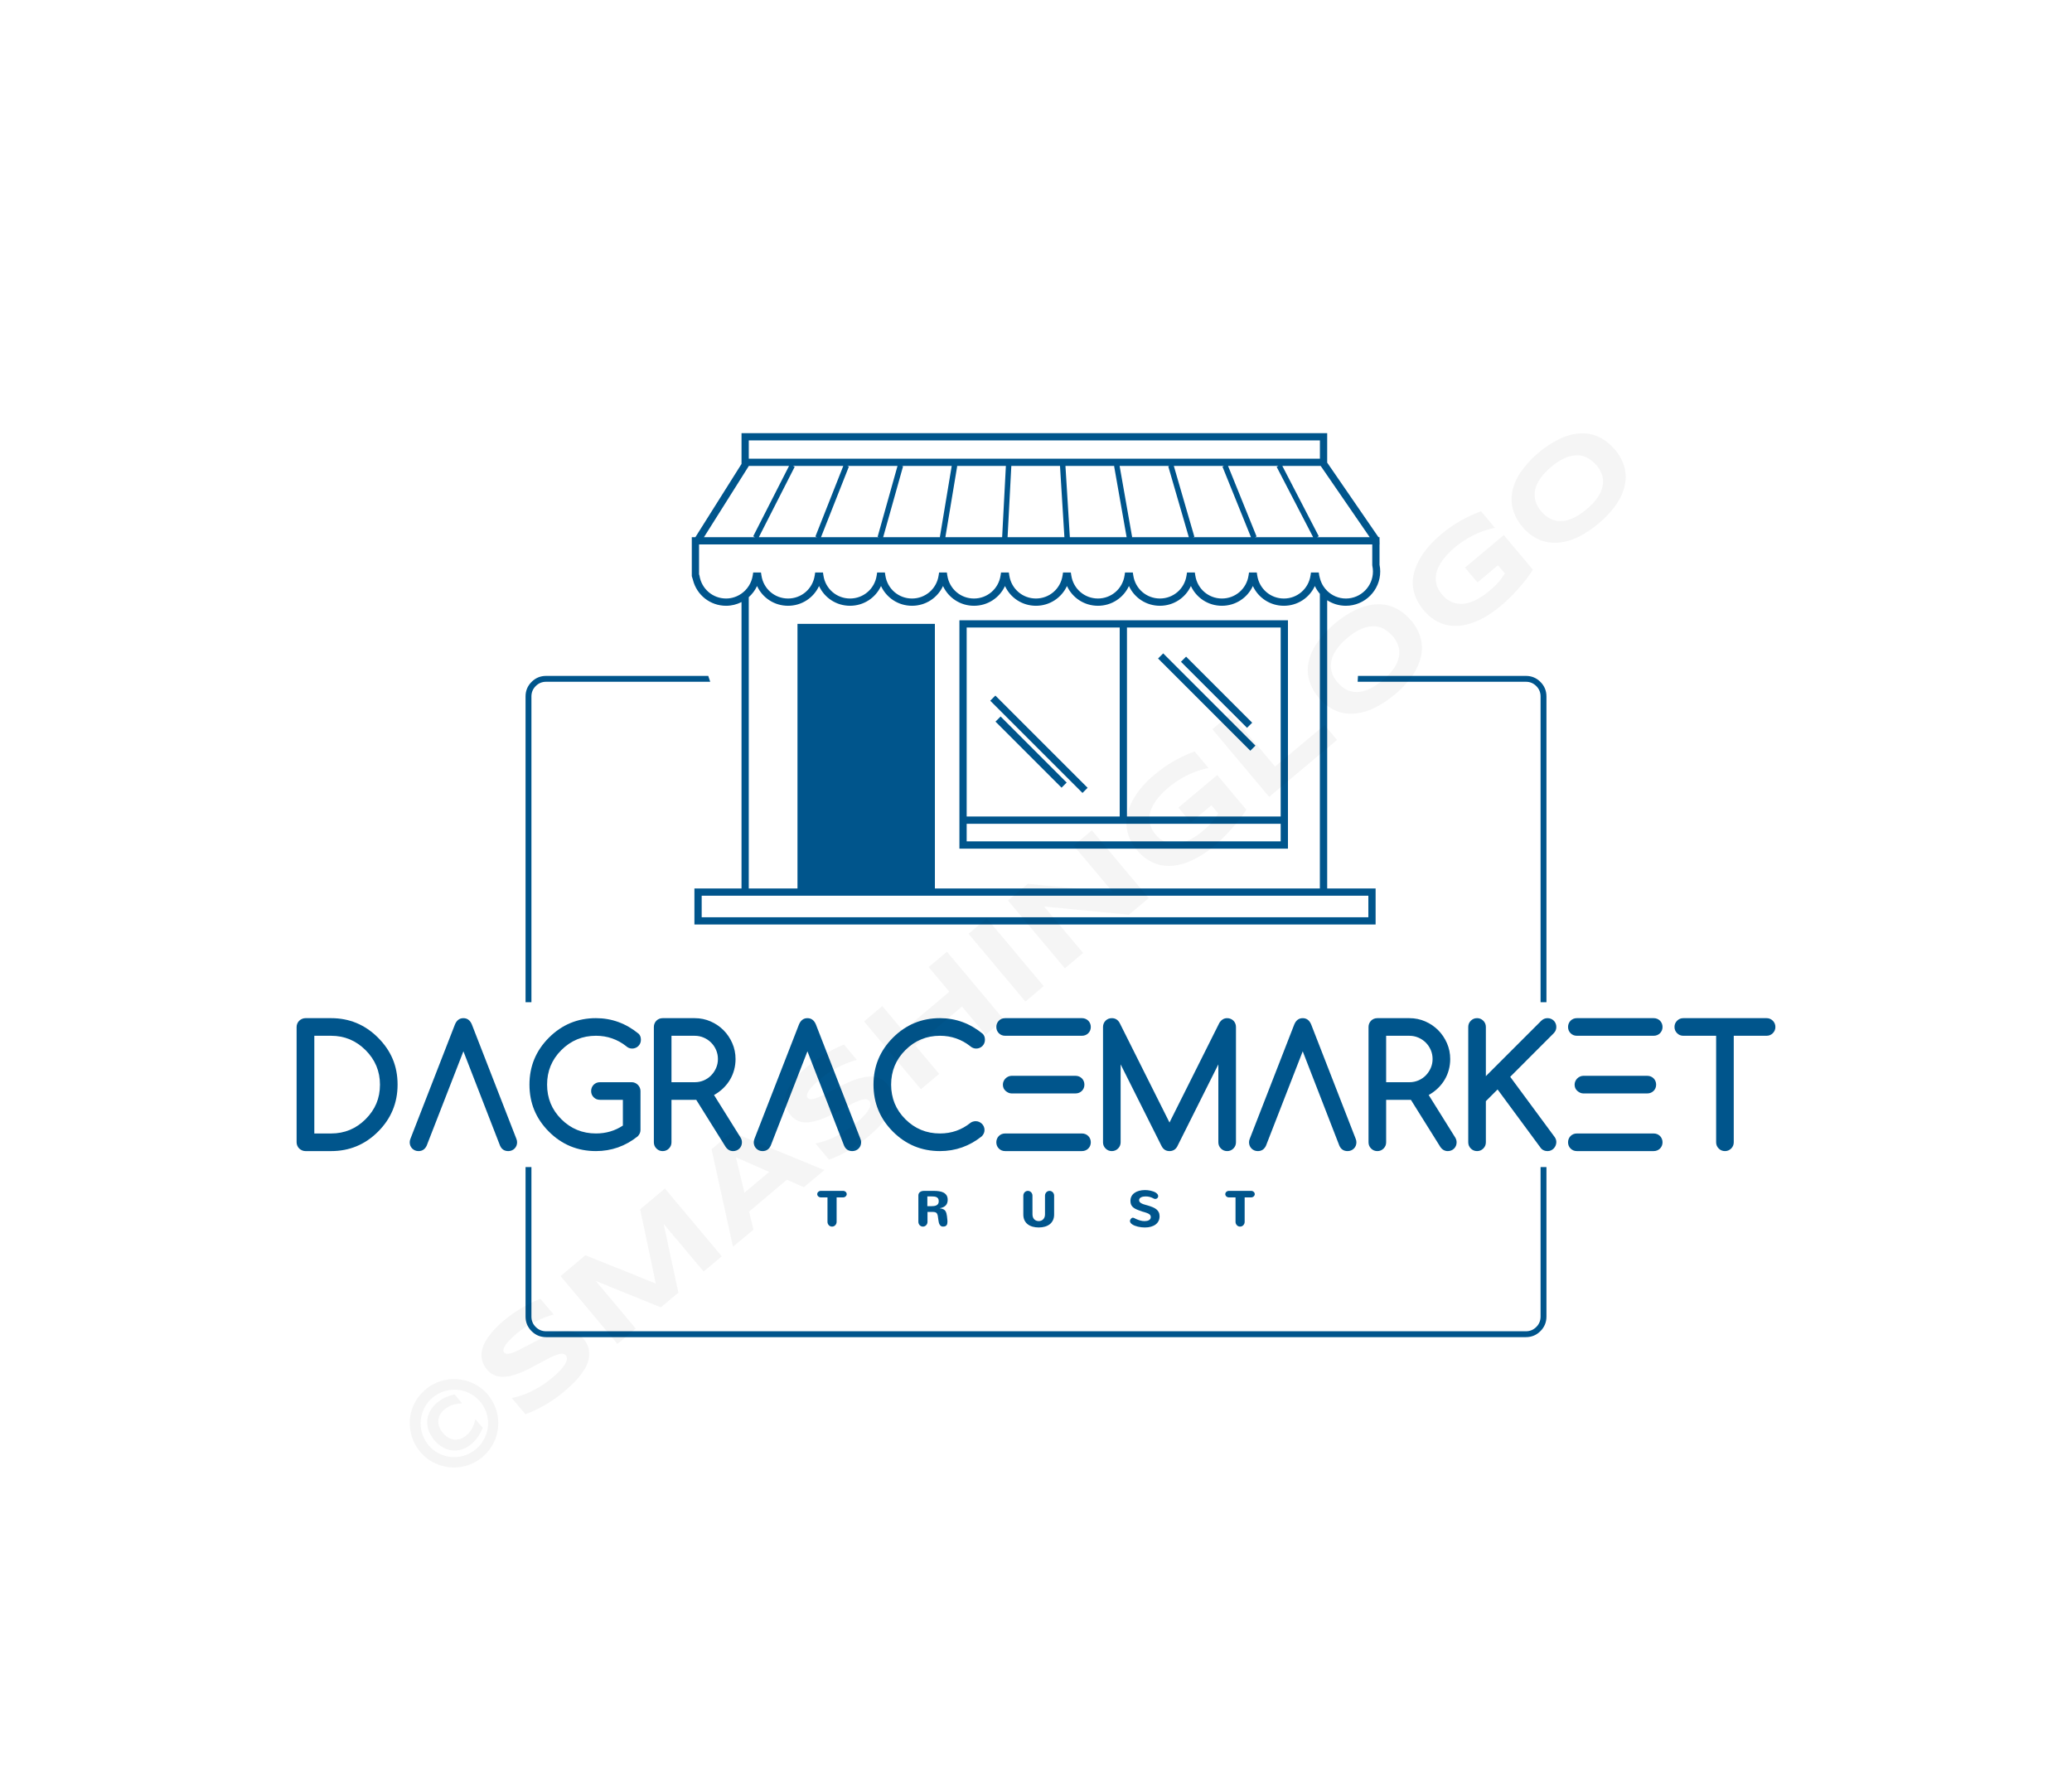 <svg xmlns:mydata="http://www.w3.org/2000/svg" mydata:contrastcolor="ffffff" mydata:template="SingleColorHex1" mydata:presentation="2.5" mydata:layouttype="undefined" mydata:specialfontid="undefined" mydata:id1="008" mydata:id2="027" mydata:companyname="Dagracemarket" mydata:companytagline="trust" version="1.1" xmlns="http://www.w3.org/2000/svg" xmlns:xlink="http://www.w3.org/1999/xlink" viewBox="0 0 550 470"><g fill="#00558c" fill-rule="none" stroke="none" stroke-width="1" stroke-linecap="butt" stroke-linejoin="miter" stroke-miterlimit="10" stroke-dasharray="" stroke-dashoffset="0" font-family="none" font-weight="none" font-size="none" text-anchor="none" style="mix-blend-mode: normal"><g data-paper-data="{&quot;isGlobalGroup&quot;:true,&quot;bounds&quot;:{&quot;x&quot;:78.73502219088863,&quot;y&quot;:115,&quot;width&quot;:392.5299556182228,&quot;height&quot;:240}}"><g data-paper-data="{&quot;isSecondaryText&quot;:true}" fill-rule="nonzero"><path d="M217.863,317.896c-0.126,0 -0.246,-0.023 -0.359,-0.069c-0.113,-0.046 -0.212,-0.108 -0.297,-0.186c-0.085,-0.078 -0.152,-0.17 -0.202,-0.274c-0.05,-0.104 -0.075,-0.215 -0.075,-0.333c0,-0.118 0.025,-0.23 0.075,-0.336c0.05,-0.107 0.118,-0.199 0.202,-0.278c0.085,-0.078 0.184,-0.14 0.297,-0.186c0.113,-0.046 0.233,-0.069 0.359,-0.069h5.961c0.126,0 0.246,0.023 0.359,0.069c0.113,0.046 0.212,0.108 0.297,0.186c0.085,0.078 0.152,0.171 0.202,0.278c0.05,0.107 0.075,0.219 0.075,0.336c0,0.118 -0.025,0.229 -0.075,0.333c-0.05,0.104 -0.118,0.196 -0.202,0.274c-0.085,0.078 -0.184,0.14 -0.297,0.186c-0.113,0.046 -0.233,0.069 -0.359,0.069h-1.75v6.484c0,0.178 -0.032,0.345 -0.095,0.499c-0.063,0.155 -0.15,0.289 -0.261,0.405c-0.111,0.115 -0.239,0.206 -0.385,0.271c-0.146,0.065 -0.304,0.098 -0.473,0.098c-0.17,0 -0.328,-0.033 -0.473,-0.098c-0.146,-0.065 -0.273,-0.156 -0.382,-0.271c-0.109,-0.115 -0.195,-0.25 -0.258,-0.405c-0.063,-0.155 -0.095,-0.321 -0.095,-0.499v-6.484z" data-paper-data="{&quot;glyphName&quot;:&quot;T&quot;,&quot;glyphIndex&quot;:0,&quot;firstGlyphOfWord&quot;:true,&quot;word&quot;:1}"></path><path d="M246.199,324.38c0,0.178 -0.032,0.345 -0.095,0.499c-0.063,0.155 -0.15,0.289 -0.261,0.405c-0.111,0.115 -0.239,0.206 -0.385,0.271c-0.146,0.065 -0.304,0.098 -0.473,0.098c-0.17,0 -0.328,-0.033 -0.473,-0.098c-0.146,-0.065 -0.273,-0.156 -0.382,-0.271c-0.109,-0.115 -0.195,-0.25 -0.258,-0.405c-0.063,-0.155 -0.095,-0.321 -0.095,-0.499v-7.012c0,-0.2 0.04,-0.375 0.121,-0.526c0.081,-0.15 0.188,-0.275 0.323,-0.375c0.135,-0.1 0.293,-0.175 0.473,-0.225c0.181,-0.05 0.371,-0.075 0.571,-0.075h2.618c0.483,0 0.947,0.032 1.391,0.095c0.444,0.063 0.835,0.182 1.172,0.356c0.337,0.174 0.607,0.416 0.81,0.725c0.202,0.309 0.304,0.712 0.304,1.208c0,0.27 -0.037,0.526 -0.111,0.767c-0.074,0.242 -0.194,0.459 -0.359,0.653c-0.165,0.194 -0.382,0.359 -0.65,0.496c-0.268,0.137 -0.595,0.238 -0.983,0.304v0.026c0.279,0.035 0.517,0.086 0.715,0.153c0.198,0.067 0.367,0.157 0.506,0.268c0.139,0.111 0.252,0.245 0.34,0.402c0.087,0.157 0.159,0.342 0.215,0.555c0.057,0.213 0.102,0.456 0.137,0.728c0.035,0.272 0.067,0.58 0.098,0.924c0.009,0.096 0.015,0.188 0.02,0.278c0.004,0.089 0.007,0.177 0.007,0.264c0,0.187 -0.017,0.359 -0.052,0.516c-0.035,0.157 -0.096,0.292 -0.183,0.405c-0.087,0.113 -0.207,0.201 -0.359,0.264c-0.152,0.063 -0.348,0.095 -0.588,0.095c-0.218,0 -0.399,-0.05 -0.545,-0.15c-0.146,-0.1 -0.267,-0.237 -0.362,-0.411c-0.096,-0.174 -0.169,-0.375 -0.219,-0.604c-0.05,-0.229 -0.09,-0.473 -0.121,-0.735c-0.044,-0.379 -0.088,-0.695 -0.134,-0.95c-0.046,-0.255 -0.119,-0.46 -0.219,-0.617c-0.1,-0.157 -0.243,-0.268 -0.428,-0.333c-0.185,-0.065 -0.439,-0.098 -0.761,-0.098h-1.325zM247.205,320.234c0.235,0 0.47,-0.014 0.705,-0.042c0.235,-0.028 0.447,-0.087 0.637,-0.176c0.189,-0.089 0.343,-0.22 0.46,-0.392c0.118,-0.172 0.176,-0.402 0.176,-0.689c0,-0.331 -0.057,-0.579 -0.17,-0.744c-0.113,-0.165 -0.263,-0.289 -0.451,-0.372c-0.187,-0.083 -0.404,-0.134 -0.65,-0.153c-0.246,-0.02 -0.502,-0.029 -0.767,-0.029h-0.986v2.599z" data-paper-data="{&quot;glyphName&quot;:&quot;R&quot;,&quot;glyphIndex&quot;:1,&quot;word&quot;:1}"></path><path d="M277.388,317.439c0,-0.178 0.032,-0.345 0.095,-0.499c0.063,-0.155 0.149,-0.289 0.258,-0.405c0.109,-0.115 0.236,-0.206 0.382,-0.271c0.146,-0.065 0.304,-0.098 0.473,-0.098c0.17,0 0.328,0.033 0.473,0.098c0.146,0.065 0.274,0.156 0.385,0.271c0.111,0.115 0.198,0.25 0.261,0.405c0.063,0.155 0.095,0.321 0.095,0.499v5.001c0,0.575 -0.101,1.076 -0.304,1.505c-0.202,0.429 -0.485,0.787 -0.849,1.074c-0.363,0.287 -0.795,0.503 -1.296,0.646c-0.501,0.144 -1.049,0.215 -1.645,0.215c-0.588,0 -1.131,-0.071 -1.629,-0.212c-0.498,-0.141 -0.929,-0.354 -1.293,-0.637c-0.363,-0.283 -0.647,-0.64 -0.852,-1.071c-0.205,-0.431 -0.307,-0.938 -0.307,-1.521v-5.001c0,-0.178 0.032,-0.345 0.095,-0.499c0.063,-0.155 0.149,-0.289 0.258,-0.405c0.109,-0.115 0.236,-0.206 0.382,-0.271c0.146,-0.065 0.304,-0.098 0.473,-0.098c0.17,0 0.328,0.033 0.473,0.098c0.146,0.065 0.274,0.156 0.385,0.271c0.111,0.115 0.198,0.25 0.261,0.405c0.063,0.155 0.095,0.321 0.095,0.499l0.007,4.962c0,0.313 0.048,0.583 0.144,0.81c0.096,0.226 0.221,0.411 0.375,0.555c0.155,0.144 0.331,0.25 0.529,0.32c0.198,0.07 0.399,0.104 0.604,0.104c0.209,0 0.412,-0.035 0.61,-0.104c0.198,-0.07 0.375,-0.176 0.532,-0.32c0.157,-0.144 0.284,-0.329 0.382,-0.555c0.098,-0.226 0.147,-0.496 0.147,-0.81z" data-paper-data="{&quot;glyphName&quot;:&quot;U&quot;,&quot;glyphIndex&quot;:2,&quot;word&quot;:1}"></path><path d="M302.371,318.647c0,0.209 0.07,0.385 0.209,0.529c0.139,0.144 0.321,0.268 0.545,0.372c0.224,0.104 0.478,0.196 0.761,0.274c0.283,0.078 0.568,0.159 0.855,0.242c0.461,0.139 0.88,0.287 1.257,0.444c0.377,0.157 0.699,0.344 0.966,0.562c0.268,0.218 0.474,0.476 0.62,0.774c0.146,0.298 0.219,0.656 0.219,1.074c0,0.457 -0.09,0.868 -0.271,1.234c-0.181,0.366 -0.441,0.677 -0.78,0.934c-0.34,0.257 -0.75,0.454 -1.231,0.591c-0.481,0.137 -1.022,0.206 -1.623,0.206c-0.309,0 -0.62,-0.018 -0.934,-0.056c-0.313,-0.037 -0.616,-0.09 -0.908,-0.16c-0.292,-0.07 -0.566,-0.155 -0.823,-0.255c-0.257,-0.1 -0.481,-0.213 -0.673,-0.34c-0.192,-0.126 -0.342,-0.264 -0.451,-0.415c-0.109,-0.15 -0.163,-0.31 -0.163,-0.48c0,-0.109 0.023,-0.215 0.069,-0.32c0.046,-0.104 0.104,-0.199 0.176,-0.284c0.072,-0.085 0.152,-0.153 0.242,-0.206c0.089,-0.052 0.177,-0.078 0.264,-0.078c0.078,0 0.155,0.013 0.229,0.039c0.074,0.026 0.149,0.058 0.225,0.095c0.076,0.037 0.155,0.077 0.235,0.121c0.081,0.044 0.167,0.083 0.258,0.118c0.3,0.135 0.638,0.257 1.012,0.366c0.374,0.109 0.766,0.163 1.175,0.163c0.222,0 0.432,-0.021 0.63,-0.062c0.198,-0.041 0.372,-0.104 0.522,-0.189c0.15,-0.085 0.269,-0.195 0.356,-0.33c0.087,-0.135 0.131,-0.298 0.131,-0.49c0,-0.144 -0.026,-0.272 -0.078,-0.385c-0.052,-0.113 -0.124,-0.212 -0.215,-0.297c-0.091,-0.085 -0.198,-0.159 -0.32,-0.222c-0.122,-0.063 -0.25,-0.119 -0.385,-0.167l-0.294,-0.104c-0.057,-0.017 -0.111,-0.036 -0.163,-0.056c-0.052,-0.02 -0.109,-0.038 -0.17,-0.056l-0.34,-0.098c-0.074,-0.017 -0.137,-0.034 -0.189,-0.049c-0.052,-0.015 -0.099,-0.03 -0.14,-0.046c-0.041,-0.015 -0.082,-0.03 -0.121,-0.046c-0.039,-0.015 -0.085,-0.032 -0.137,-0.049l-0.614,-0.215c-0.396,-0.144 -0.736,-0.294 -1.019,-0.451c-0.283,-0.157 -0.514,-0.333 -0.692,-0.529c-0.178,-0.196 -0.31,-0.419 -0.395,-0.669c-0.085,-0.25 -0.127,-0.541 -0.127,-0.872c0,-0.435 0.09,-0.829 0.271,-1.182c0.181,-0.353 0.44,-0.653 0.777,-0.901c0.337,-0.248 0.747,-0.44 1.228,-0.575c0.481,-0.135 1.022,-0.202 1.623,-0.202c0.218,0 0.455,0.014 0.712,0.042c0.257,0.028 0.514,0.071 0.77,0.127c0.257,0.057 0.504,0.13 0.741,0.219c0.237,0.089 0.447,0.194 0.63,0.313c0.183,0.12 0.33,0.256 0.441,0.408c0.111,0.152 0.167,0.322 0.167,0.509c0,0.109 -0.021,0.209 -0.062,0.3c-0.041,0.091 -0.097,0.17 -0.167,0.235c-0.07,0.065 -0.151,0.116 -0.245,0.153c-0.094,0.037 -0.19,0.056 -0.291,0.056c-0.131,0 -0.25,-0.028 -0.359,-0.085c-0.205,-0.104 -0.395,-0.194 -0.571,-0.268c-0.176,-0.074 -0.351,-0.135 -0.526,-0.183c-0.174,-0.048 -0.354,-0.083 -0.539,-0.104c-0.185,-0.022 -0.388,-0.033 -0.61,-0.033c-0.209,0 -0.415,0.018 -0.617,0.056c-0.202,0.037 -0.383,0.096 -0.542,0.176c-0.159,0.081 -0.287,0.184 -0.385,0.31c-0.098,0.126 -0.147,0.281 -0.147,0.464z" data-paper-data="{&quot;glyphName&quot;:&quot;S&quot;,&quot;glyphIndex&quot;:3,&quot;word&quot;:1}"></path><path d="M326.176,317.896c-0.126,0 -0.246,-0.023 -0.359,-0.069c-0.113,-0.046 -0.212,-0.108 -0.297,-0.186c-0.085,-0.078 -0.152,-0.17 -0.202,-0.274c-0.05,-0.104 -0.075,-0.215 -0.075,-0.333c0,-0.118 0.025,-0.23 0.075,-0.336c0.05,-0.107 0.118,-0.199 0.202,-0.278c0.085,-0.078 0.184,-0.14 0.297,-0.186c0.113,-0.046 0.233,-0.069 0.359,-0.069h5.961c0.126,0 0.246,0.023 0.359,0.069c0.113,0.046 0.212,0.108 0.297,0.186c0.085,0.078 0.152,0.171 0.202,0.278c0.05,0.107 0.075,0.219 0.075,0.336c0,0.118 -0.025,0.229 -0.075,0.333c-0.05,0.104 -0.118,0.196 -0.202,0.274c-0.085,0.078 -0.184,0.14 -0.297,0.186c-0.113,0.046 -0.233,0.069 -0.359,0.069h-1.75v6.484c0,0.178 -0.032,0.345 -0.095,0.499c-0.063,0.155 -0.15,0.289 -0.261,0.405c-0.111,0.115 -0.239,0.206 -0.385,0.271c-0.146,0.065 -0.304,0.098 -0.473,0.098c-0.17,0 -0.328,-0.033 -0.473,-0.098c-0.146,-0.065 -0.273,-0.156 -0.382,-0.271c-0.109,-0.115 -0.195,-0.25 -0.258,-0.405c-0.063,-0.155 -0.095,-0.321 -0.095,-0.499v-6.484z" data-paper-data="{&quot;glyphName&quot;:&quot;T&quot;,&quot;glyphIndex&quot;:4,&quot;lastGlyphOfWord&quot;:true,&quot;word&quot;:1}"></path></g><g data-paper-data="{&quot;isPrimaryText&quot;:true}" fill-rule="nonzero"><path d="M87.889,300.929c3.573,0 6.625,-1.265 9.154,-3.794c1.279,-1.279 2.235,-2.673 2.868,-4.18c0.632,-1.507 0.949,-3.173 0.949,-4.996c0,-3.559 -1.272,-6.61 -3.816,-9.154c-2.544,-2.544 -5.595,-3.816 -9.154,-3.816h-4.456v25.941zM87.889,270.312c4.853,0 9.007,1.728 12.463,5.184c1.735,1.735 3.033,3.629 3.893,5.68c0.86,2.051 1.29,4.312 1.29,6.783c0,4.868 -1.728,9.029 -5.184,12.485c-3.441,3.441 -7.595,5.162 -12.463,5.162h-6.794c-0.324,0 -0.629,-0.062 -0.915,-0.188c-0.287,-0.125 -0.537,-0.29 -0.75,-0.496c-0.213,-0.206 -0.382,-0.452 -0.507,-0.739c-0.125,-0.287 -0.188,-0.592 -0.188,-0.915v-30.617c0,-0.324 0.062,-0.629 0.188,-0.915c0.125,-0.287 0.294,-0.533 0.507,-0.739c0.213,-0.206 0.463,-0.371 0.75,-0.496c0.287,-0.125 0.592,-0.188 0.915,-0.188z" data-paper-data="{&quot;glyphName&quot;:&quot;D&quot;,&quot;glyphIndex&quot;:0,&quot;firstGlyphOfWord&quot;:true,&quot;word&quot;:1}"></path><path d="M113.256,304.172c-0.456,0.956 -1.176,1.434 -2.162,1.434c-0.338,0 -0.647,-0.059 -0.926,-0.176c-0.279,-0.118 -0.526,-0.283 -0.739,-0.496c-0.213,-0.213 -0.379,-0.46 -0.496,-0.739c-0.118,-0.279 -0.176,-0.588 -0.176,-0.926c0,-0.309 0.066,-0.625 0.199,-0.949l11.823,-30.374c0.471,-1.088 1.213,-1.632 2.228,-1.632c1.015,0 1.757,0.544 2.228,1.632l11.823,30.374c0.132,0.309 0.199,0.625 0.199,0.949c0,0.338 -0.059,0.647 -0.176,0.926c-0.118,0.279 -0.283,0.526 -0.496,0.739c-0.213,0.213 -0.463,0.379 -0.75,0.496c-0.287,0.118 -0.592,0.176 -0.915,0.176c-1.029,0 -1.757,-0.478 -2.184,-1.434l-9.728,-25.058z" data-paper-data="{&quot;glyphName&quot;:&quot;Λ&quot;,&quot;glyphIndex&quot;:1,&quot;word&quot;:1}"></path><path d="M170.013,300.003c0,0.618 -0.243,1.176 -0.728,1.676c-3.279,2.618 -6.978,3.926 -11.095,3.926c-4.882,0 -9.044,-1.721 -12.485,-5.162c-3.441,-3.441 -5.162,-7.603 -5.162,-12.485c0,-4.868 1.721,-9.022 5.162,-12.463c3.456,-3.456 7.618,-5.184 12.485,-5.184c4.176,0 7.948,1.375 11.316,4.125c0.412,0.382 0.618,0.919 0.618,1.61c0,0.338 -0.059,0.647 -0.176,0.926c-0.118,0.279 -0.283,0.526 -0.496,0.739c-0.213,0.213 -0.463,0.379 -0.75,0.496c-0.287,0.118 -0.592,0.176 -0.915,0.176c-0.603,0 -1.14,-0.221 -1.61,-0.662c-1.118,-0.882 -2.349,-1.559 -3.695,-2.029c-1.346,-0.471 -2.776,-0.706 -4.29,-0.706c-3.588,0 -6.654,1.272 -9.198,3.816c-2.515,2.515 -3.772,5.566 -3.772,9.154c0,3.603 1.257,6.662 3.772,9.176c2.529,2.529 5.595,3.794 9.198,3.794c2.662,0 5.044,-0.699 7.147,-2.096v-6.838h-6.088c-0.662,0 -1.217,-0.224 -1.665,-0.673c-0.449,-0.449 -0.673,-1.004 -0.673,-1.665c0,-0.324 0.059,-0.629 0.176,-0.915c0.118,-0.287 0.283,-0.537 0.496,-0.75c0.213,-0.213 0.46,-0.379 0.739,-0.496c0.279,-0.118 0.588,-0.176 0.926,-0.176h8.448c0.309,0 0.603,0.062 0.882,0.188c0.279,0.125 0.526,0.294 0.739,0.507c0.213,0.213 0.382,0.463 0.507,0.75c0.125,0.287 0.188,0.585 0.188,0.893z" data-paper-data="{&quot;glyphName&quot;:&quot;G&quot;,&quot;glyphIndex&quot;:2,&quot;word&quot;:1}"></path><path d="M178.241,274.989v12.331h6.176c0.853,0 1.654,-0.162 2.404,-0.485c0.75,-0.324 1.401,-0.768 1.952,-1.335c0.551,-0.566 0.989,-1.221 1.312,-1.963c0.324,-0.743 0.485,-1.533 0.485,-2.371c0,-0.853 -0.162,-1.654 -0.485,-2.404c-0.324,-0.75 -0.765,-1.404 -1.324,-1.963c-0.559,-0.559 -1.213,-1 -1.963,-1.324c-0.75,-0.324 -1.544,-0.485 -2.382,-0.485zM173.564,303.268v-30.617c0,-0.324 0.059,-0.629 0.176,-0.915c0.118,-0.287 0.283,-0.537 0.496,-0.75c0.213,-0.213 0.46,-0.379 0.739,-0.496c0.279,-0.118 0.588,-0.176 0.926,-0.176h8.515c1.485,0 2.886,0.287 4.202,0.86c1.316,0.574 2.463,1.353 3.441,2.338c0.978,0.985 1.754,2.136 2.327,3.452c0.574,1.316 0.86,2.717 0.86,4.202c0,0.971 -0.121,1.915 -0.364,2.835c-0.243,0.919 -0.603,1.787 -1.081,2.603c-0.478,0.816 -1.074,1.573 -1.787,2.272c-0.713,0.699 -1.54,1.312 -2.482,1.842l7.037,11.272c0.25,0.412 0.375,0.838 0.375,1.279c0,0.338 -0.059,0.647 -0.176,0.926c-0.118,0.279 -0.283,0.526 -0.496,0.739c-0.213,0.213 -0.463,0.379 -0.75,0.496c-0.287,0.118 -0.592,0.176 -0.915,0.176c-0.824,0 -1.493,-0.382 -2.007,-1.147l-7.787,-12.463h-6.573v11.272c0,0.647 -0.228,1.199 -0.684,1.654c-0.456,0.456 -1.007,0.684 -1.654,0.684c-0.647,0 -1.199,-0.228 -1.654,-0.684c-0.456,-0.456 -0.684,-1.007 -0.684,-1.654z" data-paper-data="{&quot;glyphName&quot;:&quot;R&quot;,&quot;glyphIndex&quot;:3,&quot;word&quot;:1}"></path><path d="M204.578,304.172c-0.456,0.956 -1.176,1.434 -2.162,1.434c-0.338,0 -0.647,-0.059 -0.926,-0.176c-0.279,-0.118 -0.526,-0.283 -0.739,-0.496c-0.213,-0.213 -0.379,-0.46 -0.496,-0.739c-0.118,-0.279 -0.176,-0.588 -0.176,-0.926c0,-0.309 0.066,-0.625 0.199,-0.949l11.823,-30.374c0.471,-1.088 1.213,-1.632 2.228,-1.632c1.015,0 1.757,0.544 2.228,1.632l11.823,30.374c0.132,0.309 0.199,0.625 0.199,0.949c0,0.338 -0.059,0.647 -0.176,0.926c-0.118,0.279 -0.283,0.526 -0.496,0.739c-0.213,0.213 -0.463,0.379 -0.75,0.496c-0.287,0.118 -0.592,0.176 -0.915,0.176c-1.029,0 -1.757,-0.478 -2.184,-1.434l-9.728,-25.058z" data-paper-data="{&quot;glyphName&quot;:&quot;Λ&quot;,&quot;glyphIndex&quot;:4,&quot;word&quot;:1}"></path><path d="M258.997,297.665c0.324,0 0.625,0.062 0.904,0.188c0.279,0.125 0.526,0.29 0.739,0.496c0.213,0.206 0.382,0.452 0.507,0.739c0.125,0.287 0.188,0.592 0.188,0.915c0,0.618 -0.243,1.176 -0.728,1.676c-3.279,2.618 -6.978,3.926 -11.095,3.926c-4.882,0 -9.044,-1.721 -12.485,-5.162c-3.441,-3.441 -5.162,-7.603 -5.162,-12.485c0,-4.868 1.721,-9.022 5.162,-12.463c3.456,-3.456 7.618,-5.184 12.485,-5.184c4.176,0 7.948,1.375 11.316,4.125c0.412,0.397 0.618,0.934 0.618,1.61c0,0.338 -0.059,0.647 -0.176,0.926c-0.118,0.279 -0.283,0.526 -0.496,0.739c-0.213,0.213 -0.463,0.379 -0.75,0.496c-0.287,0.118 -0.592,0.176 -0.915,0.176c-0.574,0 -1.11,-0.221 -1.61,-0.662c-1.118,-0.882 -2.349,-1.559 -3.695,-2.029c-1.346,-0.471 -2.776,-0.706 -4.29,-0.706c-3.588,0 -6.654,1.272 -9.198,3.816c-2.515,2.515 -3.772,5.566 -3.772,9.154c0,3.603 1.257,6.662 3.772,9.176c2.529,2.529 5.595,3.794 9.198,3.794c3.073,0 5.779,-0.949 8.118,-2.846c0.382,-0.265 0.838,-0.404 1.368,-0.419z" data-paper-data="{&quot;glyphName&quot;:&quot;C&quot;,&quot;glyphIndex&quot;:5,&quot;word&quot;:1}"></path><path d="M287.209,270.312c0.324,0 0.629,0.059 0.915,0.176c0.287,0.118 0.537,0.283 0.75,0.496c0.213,0.213 0.379,0.463 0.496,0.75c0.118,0.287 0.176,0.592 0.176,0.915c0,0.338 -0.059,0.647 -0.176,0.926c-0.118,0.279 -0.283,0.526 -0.496,0.739c-0.213,0.213 -0.463,0.379 -0.75,0.496c-0.287,0.118 -0.592,0.176 -0.915,0.176h-20.404c-0.338,0 -0.647,-0.059 -0.926,-0.176c-0.279,-0.118 -0.526,-0.283 -0.739,-0.496c-0.213,-0.213 -0.379,-0.46 -0.496,-0.739c-0.118,-0.279 -0.176,-0.588 -0.176,-0.926c0,-0.324 0.059,-0.629 0.176,-0.915c0.118,-0.287 0.283,-0.537 0.496,-0.75c0.213,-0.213 0.46,-0.379 0.739,-0.496c0.279,-0.118 0.588,-0.176 0.926,-0.176zM287.209,300.929c0.324,0 0.629,0.059 0.915,0.176c0.287,0.118 0.537,0.283 0.75,0.496c0.213,0.213 0.379,0.463 0.496,0.75c0.118,0.287 0.176,0.592 0.176,0.915c0,0.338 -0.059,0.647 -0.176,0.926c-0.118,0.279 -0.283,0.526 -0.496,0.739c-0.213,0.213 -0.463,0.379 -0.75,0.496c-0.287,0.118 -0.592,0.176 -0.915,0.176h-20.404c-0.338,0 -0.647,-0.059 -0.926,-0.176c-0.279,-0.118 -0.526,-0.283 -0.739,-0.496c-0.213,-0.213 -0.379,-0.46 -0.496,-0.739c-0.118,-0.279 -0.176,-0.588 -0.176,-0.926c0,-0.324 0.059,-0.629 0.176,-0.915c0.118,-0.287 0.283,-0.537 0.496,-0.75c0.213,-0.213 0.46,-0.379 0.739,-0.496c0.279,-0.118 0.588,-0.176 0.926,-0.176zM285.511,285.621c0.324,0 0.629,0.059 0.915,0.176c0.287,0.118 0.537,0.283 0.75,0.496c0.213,0.213 0.379,0.463 0.496,0.75c0.118,0.287 0.176,0.592 0.176,0.915c0,0.338 -0.059,0.647 -0.176,0.926c-0.118,0.279 -0.283,0.526 -0.496,0.739c-0.213,0.213 -0.463,0.379 -0.75,0.496c-0.287,0.118 -0.592,0.176 -0.915,0.176h-17.029c-0.544,-0.015 -1.066,-0.243 -1.566,-0.684c-0.471,-0.426 -0.706,-0.978 -0.706,-1.654c0,-0.294 0.059,-0.581 0.176,-0.86c0.118,-0.279 0.279,-0.526 0.485,-0.739c0.206,-0.213 0.445,-0.386 0.717,-0.518c0.272,-0.132 0.57,-0.206 0.893,-0.221z" data-paper-data="{&quot;glyphName&quot;:&quot;Ξ&quot;,&quot;glyphIndex&quot;:6,&quot;word&quot;:1}"></path><path d="M292.79,303.268v-30.617c0,-0.324 0.059,-0.629 0.176,-0.915c0.118,-0.287 0.283,-0.537 0.496,-0.75c0.213,-0.213 0.46,-0.379 0.739,-0.496c0.279,-0.118 0.588,-0.176 0.926,-0.176c0.912,0 1.603,0.419 2.073,1.257l13.235,26.448l13.235,-26.448c0.529,-0.838 1.221,-1.257 2.073,-1.257c0.324,0 0.629,0.059 0.915,0.176c0.287,0.118 0.537,0.283 0.75,0.496c0.213,0.213 0.379,0.463 0.496,0.75c0.118,0.287 0.176,0.592 0.176,0.915v30.617c0,0.647 -0.228,1.199 -0.684,1.654c-0.456,0.456 -1.007,0.684 -1.654,0.684c-0.647,0 -1.199,-0.228 -1.654,-0.684c-0.456,-0.456 -0.684,-1.007 -0.684,-1.654v-20.691l-10.941,21.86c-0.456,0.779 -1.132,1.169 -2.029,1.169c-0.971,0 -1.684,-0.471 -2.14,-1.412l-10.831,-21.617v20.691c0,0.647 -0.228,1.199 -0.684,1.654c-0.456,0.456 -1.007,0.684 -1.654,0.684c-0.647,0 -1.199,-0.228 -1.654,-0.684c-0.456,-0.456 -0.684,-1.007 -0.684,-1.654z" data-paper-data="{&quot;glyphName&quot;:&quot;M&quot;,&quot;glyphIndex&quot;:7,&quot;word&quot;:1}"></path><path d="M336.047,304.172c-0.456,0.956 -1.176,1.434 -2.162,1.434c-0.338,0 -0.647,-0.059 -0.926,-0.176c-0.279,-0.118 -0.526,-0.283 -0.739,-0.496c-0.213,-0.213 -0.379,-0.46 -0.496,-0.739c-0.118,-0.279 -0.176,-0.588 -0.176,-0.926c0,-0.309 0.066,-0.625 0.199,-0.949l11.823,-30.374c0.471,-1.088 1.213,-1.632 2.228,-1.632c1.015,0 1.757,0.544 2.228,1.632l11.823,30.374c0.132,0.309 0.199,0.625 0.199,0.949c0,0.338 -0.059,0.647 -0.176,0.926c-0.118,0.279 -0.283,0.526 -0.496,0.739c-0.213,0.213 -0.463,0.379 -0.75,0.496c-0.287,0.118 -0.592,0.176 -0.915,0.176c-1.029,0 -1.757,-0.478 -2.184,-1.434l-9.728,-25.058z" data-paper-data="{&quot;glyphName&quot;:&quot;Λ&quot;,&quot;glyphIndex&quot;:8,&quot;word&quot;:1}"></path><path d="M367.943,274.989v12.331h6.176c0.853,0 1.654,-0.162 2.404,-0.485c0.75,-0.324 1.401,-0.768 1.952,-1.335c0.551,-0.566 0.989,-1.221 1.312,-1.963c0.324,-0.743 0.485,-1.533 0.485,-2.371c0,-0.853 -0.162,-1.654 -0.485,-2.404c-0.324,-0.75 -0.765,-1.404 -1.324,-1.963c-0.559,-0.559 -1.213,-1 -1.963,-1.324c-0.75,-0.324 -1.544,-0.485 -2.382,-0.485zM363.267,303.268v-30.617c0,-0.324 0.059,-0.629 0.176,-0.915c0.118,-0.287 0.283,-0.537 0.496,-0.75c0.213,-0.213 0.46,-0.379 0.739,-0.496c0.279,-0.118 0.588,-0.176 0.926,-0.176h8.515c1.485,0 2.886,0.287 4.202,0.86c1.316,0.574 2.463,1.353 3.441,2.338c0.978,0.985 1.754,2.136 2.327,3.452c0.574,1.316 0.86,2.717 0.86,4.202c0,0.971 -0.121,1.915 -0.364,2.835c-0.243,0.919 -0.603,1.787 -1.081,2.603c-0.478,0.816 -1.074,1.573 -1.787,2.272c-0.713,0.699 -1.54,1.312 -2.482,1.842l7.037,11.272c0.25,0.412 0.375,0.838 0.375,1.279c0,0.338 -0.059,0.647 -0.176,0.926c-0.118,0.279 -0.283,0.526 -0.496,0.739c-0.213,0.213 -0.463,0.379 -0.75,0.496c-0.287,0.118 -0.592,0.176 -0.915,0.176c-0.824,0 -1.493,-0.382 -2.007,-1.147l-7.787,-12.463h-6.573v11.272c0,0.647 -0.228,1.199 -0.684,1.654c-0.456,0.456 -1.007,0.684 -1.654,0.684c-0.647,0 -1.199,-0.228 -1.654,-0.684c-0.456,-0.456 -0.684,-1.007 -0.684,-1.654z" data-paper-data="{&quot;glyphName&quot;:&quot;R&quot;,&quot;glyphIndex&quot;:9,&quot;word&quot;:1}"></path><path d="M389.737,272.65c0,-0.647 0.228,-1.199 0.684,-1.654c0.456,-0.456 1.007,-0.684 1.654,-0.684c0.647,0 1.199,0.228 1.654,0.684c0.456,0.456 0.684,1.007 0.684,1.654v13.059l14.669,-14.669c0.485,-0.485 1.051,-0.728 1.698,-0.728c0.324,0 0.629,0.059 0.915,0.176c0.287,0.118 0.537,0.283 0.75,0.496c0.213,0.213 0.379,0.463 0.496,0.75c0.118,0.287 0.176,0.592 0.176,0.915c0,0.647 -0.228,1.199 -0.684,1.654l-11.559,11.581l11.801,15.992c0.294,0.412 0.441,0.853 0.441,1.324c0,0.309 -0.059,0.61 -0.176,0.904c-0.118,0.294 -0.279,0.551 -0.485,0.772c-0.206,0.221 -0.449,0.397 -0.728,0.529c-0.279,0.132 -0.581,0.199 -0.904,0.199c-0.868,0 -1.522,-0.331 -1.963,-0.993l-11.338,-15.375l-3.11,3.11v10.919c0,0.647 -0.228,1.199 -0.684,1.654c-0.456,0.456 -1.007,0.684 -1.654,0.684c-0.647,0 -1.199,-0.228 -1.654,-0.684c-0.456,-0.456 -0.684,-1.007 -0.684,-1.654z" data-paper-data="{&quot;glyphName&quot;:&quot;K&quot;,&quot;glyphIndex&quot;:10,&quot;word&quot;:1}"></path><path d="M438.971,270.312c0.324,0 0.629,0.059 0.915,0.176c0.287,0.118 0.537,0.283 0.75,0.496c0.213,0.213 0.379,0.463 0.496,0.75c0.118,0.287 0.176,0.592 0.176,0.915c0,0.338 -0.059,0.647 -0.176,0.926c-0.118,0.279 -0.283,0.526 -0.496,0.739c-0.213,0.213 -0.463,0.379 -0.75,0.496c-0.287,0.118 -0.592,0.176 -0.915,0.176h-20.404c-0.338,0 -0.647,-0.059 -0.926,-0.176c-0.279,-0.118 -0.526,-0.283 -0.739,-0.496c-0.213,-0.213 -0.379,-0.46 -0.496,-0.739c-0.118,-0.279 -0.176,-0.588 -0.176,-0.926c0,-0.324 0.059,-0.629 0.176,-0.915c0.118,-0.287 0.283,-0.537 0.496,-0.75c0.213,-0.213 0.46,-0.379 0.739,-0.496c0.279,-0.118 0.588,-0.176 0.926,-0.176zM438.971,300.929c0.324,0 0.629,0.059 0.915,0.176c0.287,0.118 0.537,0.283 0.75,0.496c0.213,0.213 0.379,0.463 0.496,0.75c0.118,0.287 0.176,0.592 0.176,0.915c0,0.338 -0.059,0.647 -0.176,0.926c-0.118,0.279 -0.283,0.526 -0.496,0.739c-0.213,0.213 -0.463,0.379 -0.75,0.496c-0.287,0.118 -0.592,0.176 -0.915,0.176h-20.404c-0.338,0 -0.647,-0.059 -0.926,-0.176c-0.279,-0.118 -0.526,-0.283 -0.739,-0.496c-0.213,-0.213 -0.379,-0.46 -0.496,-0.739c-0.118,-0.279 -0.176,-0.588 -0.176,-0.926c0,-0.324 0.059,-0.629 0.176,-0.915c0.118,-0.287 0.283,-0.537 0.496,-0.75c0.213,-0.213 0.46,-0.379 0.739,-0.496c0.279,-0.118 0.588,-0.176 0.926,-0.176zM437.273,285.621c0.324,0 0.629,0.059 0.915,0.176c0.287,0.118 0.537,0.283 0.75,0.496c0.213,0.213 0.379,0.463 0.496,0.75c0.118,0.287 0.176,0.592 0.176,0.915c0,0.338 -0.059,0.647 -0.176,0.926c-0.118,0.279 -0.283,0.526 -0.496,0.739c-0.213,0.213 -0.463,0.379 -0.75,0.496c-0.287,0.118 -0.592,0.176 -0.915,0.176h-17.029c-0.544,-0.015 -1.066,-0.243 -1.566,-0.684c-0.471,-0.426 -0.706,-0.978 -0.706,-1.654c0,-0.294 0.059,-0.581 0.176,-0.86c0.118,-0.279 0.279,-0.526 0.485,-0.739c0.206,-0.213 0.445,-0.386 0.717,-0.518c0.272,-0.132 0.57,-0.206 0.893,-0.221z" data-paper-data="{&quot;glyphName&quot;:&quot;Ξ&quot;,&quot;glyphIndex&quot;:11,&quot;word&quot;:1}"></path><path d="M468.927,274.989h-8.713v28.279c0,0.647 -0.228,1.199 -0.684,1.654c-0.456,0.456 -1.007,0.684 -1.654,0.684c-0.647,0 -1.199,-0.228 -1.654,-0.684c-0.456,-0.456 -0.684,-1.007 -0.684,-1.654v-28.279h-8.713c-0.647,0 -1.199,-0.228 -1.654,-0.684c-0.456,-0.456 -0.684,-1.007 -0.684,-1.654c0,-0.647 0.228,-1.199 0.684,-1.654c0.456,-0.456 1.007,-0.684 1.654,-0.684h22.103c0.647,0 1.199,0.228 1.654,0.684c0.456,0.456 0.684,1.007 0.684,1.654c0,0.647 -0.228,1.199 -0.684,1.654c-0.456,0.456 -1.007,0.684 -1.654,0.684z" data-paper-data="{&quot;glyphName&quot;:&quot;T&quot;,&quot;glyphIndex&quot;:12,&quot;lastGlyphOfWord&quot;:true,&quot;word&quot;:1}"></path></g><g data-paper-data="{&quot;fillRule&quot;:&quot;evenodd&quot;,&quot;fillRuleOriginal&quot;:&quot;evenodd&quot;,&quot;isIcon&quot;:true,&quot;iconStyle&quot;:&quot;standalone&quot;,&quot;selectedEffects&quot;:{&quot;container&quot;:&quot;&quot;,&quot;transformation&quot;:&quot;&quot;,&quot;pattern&quot;:&quot;&quot;},&quot;bounds&quot;:{&quot;x&quot;:183.63080490899887,&quot;y&quot;:115,&quot;width&quot;:182.73839018200232,&quot;height&quot;:130.45066882414827},&quot;iconType&quot;:&quot;icon&quot;,&quot;rawIconId&quot;:&quot;101810&quot;,&quot;combineTerms&quot;:&quot;store&quot;,&quot;isDetailed&quot;:false,&quot;suitableAsStandaloneIcon&quot;:true}" fill-rule="evenodd"><path d="M366.369,151.721c0,5.021 -4.086,9.107 -9.109,9.107c-1.83,0 -3.536,-0.535 -4.964,-1.469v76.522h12.852v9.569h-180.818v-9.569h12.502v-76.04c-1.234,0.625 -2.621,0.987 -4.096,0.987c-4.229,0 -7.812,-2.858 -8.807,-6.905l-0.298,-0.964v-10.343h0.954l12.249,-19.452v-8.163h155.462v7.82l13.61,19.796h0.282v0.411l0.027,1.518h-0.027v5.395c0.123,0.601 0.182,1.199 0.182,1.781zM350.363,116.926h-151.603v4.846h151.603zM239.351,123.699l0.362,0.102l-5.281,18.815h15.193l-0.145,-0.025l3.148,-18.893zM349.603,142.616h2.693l11.281,-0.002l-11.275,-16.396l-0.964,-1.401l-0.77,-1.117h-10.182l9.679,18.678zM198.762,123.721l-1.928,3.06l-9.971,15.834h13.53l-0.46,-0.233l9.512,-18.682h-10.67zM223.845,123.701h-13.358l0.458,0.233l-9.512,18.682h15.442l-0.433,-0.172zM238.239,123.701h-13.34l0.435,0.17l-7.403,18.746h15.389l-0.362,-0.102zM253.939,123.701l0.149,0.025l-3.144,18.891h15.068l0.993,-18.915zM281.371,123.701h-12.921l-0.995,18.915h15.083zM282.817,123.701l1.169,18.915l15.07,0.002l-3.324,-18.884l0.184,-0.033zM310.48,123.701h-13.287l3.326,18.887l-0.178,0.031h15.222l-5.455,-18.809zM324.927,123.701h-13.342l5.455,18.809l-0.372,0.106h15.393l-7.573,-18.737zM333.115,142.616h15.444l-9.681,-18.676l0.462,-0.239h-13.36l7.573,18.739zM185.559,144.544v7.898l0.112,0.366c0.541,3.53 3.514,6.09 7.064,6.09c1.526,0 2.929,-0.494 4.096,-1.316c0.347,-0.243 0.666,-0.515 0.964,-0.815c0.364,-0.366 0.686,-0.768 0.964,-1.209c0.513,-0.815 0.887,-1.734 1.044,-2.748l0.127,-0.817h2.069l0.125,0.817c0.541,3.53 3.514,6.09 7.064,6.09c3.553,0 6.527,-2.56 7.068,-6.09l0.127,-0.817h2.069l0.125,0.817c0.541,3.53 3.514,6.09 7.064,6.09c3.551,0 6.521,-2.56 7.064,-6.09l0.125,-0.817h2.059l0.127,0.817c0.541,3.53 3.514,6.09 7.066,6.09c3.553,0 6.525,-2.56 7.066,-6.09l0.127,-0.817h2.061l0.127,0.817c0.543,3.528 3.516,6.09 7.064,6.09c3.553,0 6.523,-2.56 7.066,-6.09l0.127,-0.817h2.071l0.127,0.817c0.541,3.528 3.512,6.088 7.064,6.088c3.553,0 6.525,-2.56 7.066,-6.09l0.127,-0.817h2.071l0.127,0.817c0.545,3.53 3.518,6.09 7.066,6.09c3.551,0 6.521,-2.56 7.064,-6.09l0.127,-0.817h2.069l0.127,0.817c0.545,3.53 3.518,6.09 7.066,6.09c3.551,0 6.521,-2.56 7.062,-6.088l0.127,-0.817h2.078l0.127,0.817c0.543,3.53 3.514,6.09 7.064,6.09c3.551,0 6.523,-2.56 7.064,-6.088l0.127,-0.817h2.061l0.127,0.817c0.545,3.53 3.518,6.09 7.068,6.09c3.551,0 6.523,-2.56 7.066,-6.09l0.127,-0.817h2.069l0.127,0.817c0.041,0.241 0.112,0.468 0.172,0.699c0.206,0.799 0.531,1.534 0.966,2.192c0.284,0.425 0.605,0.815 0.966,1.169c1.291,1.256 3.034,2.031 4.964,2.031c3.961,0 7.183,-3.222 7.183,-7.181c0,-0.482 -0.053,-0.983 -0.157,-1.487l-0.022,-0.196v-5.493zM248.164,235.882h102.185v-78.224c-0.527,-0.623 -0.981,-1.316 -1.332,-2.074c-1.452,3.146 -4.605,5.244 -8.225,5.244c-3.624,0 -6.772,-2.096 -8.225,-5.242c-1.455,3.146 -4.601,5.242 -8.227,5.242c-3.622,0 -6.77,-2.098 -8.223,-5.246c-1.452,3.148 -4.601,5.246 -8.227,5.246c-3.62,0 -6.768,-2.096 -8.221,-5.244c-1.459,3.148 -4.601,5.244 -8.225,5.244c-3.622,0 -6.77,-2.098 -8.223,-5.244c-1.457,3.146 -4.605,5.244 -8.229,5.244c-3.624,0 -6.772,-2.096 -8.225,-5.242c-1.455,3.146 -4.605,5.242 -8.227,5.242c-3.622,0 -6.77,-2.096 -8.225,-5.242c-1.455,3.146 -4.603,5.242 -8.227,5.242c-3.624,0 -6.772,-2.096 -8.227,-5.242c-1.455,3.146 -4.601,5.242 -8.225,5.242c-3.624,0 -6.77,-2.096 -8.225,-5.242c-1.457,3.146 -4.605,5.242 -8.229,5.242c-3.624,0 -6.772,-2.096 -8.225,-5.242c-0.529,1.142 -1.285,2.141 -2.202,2.956v77.34h12.934v-70.247h36.47zM254.672,164.673v60.631h87.207v-60.631zM256.599,166.599h40.621v50.177h-40.621zM339.949,216.779h-40.801v-50.179h40.801zM331.891,199.314l1.361,-1.361l-24.488,-24.488l-0.682,0.682l-0.682,0.68zM331.703,192.554l0.682,-0.682l-17.542,-17.54l-1.363,1.363l17.542,17.538zM264.217,184.669l-1.363,1.363l24.484,24.486l1.365,-1.365zM264.243,191.584l17.54,17.54l1.361,-1.361l-17.538,-17.54zM339.949,223.377h-83.35v-4.672h83.35zM186.258,243.522h176.963v-5.714h-176.963z" data-paper-data="{&quot;isPathIcon&quot;:true}"></path></g><path d="M139.504,349.548l0,-39.706h1.558v39.706c0,1.075 0.38,1.993 1.141,2.753c0.76,0.76 1.678,1.14 2.753,1.14h260.087c1.075,0 1.993,-0.38 2.753,-1.14c0.761,-0.76 1.141,-1.678 1.141,-2.753l0,-39.706h1.558v39.706c0,1.505 -0.532,2.79 -1.596,3.855c-1.065,1.065 -2.35,1.597 -3.856,1.597h-260.087c-1.506,0 -2.791,-0.532 -3.856,-1.597c-1.064,-1.065 -1.596,-2.35 -1.596,-3.855zM139.504,184.898c0,-1.505 0.532,-2.79 1.596,-3.855c1.065,-1.065 2.35,-1.597 3.856,-1.597h43.046l0.523,1.559h-43.569c-1.075,0 -1.993,0.38 -2.753,1.14c-0.761,0.761 -1.141,1.679 -1.141,2.753v81.179h-1.558zM405.043,179.446c1.506,0 2.791,0.532 3.856,1.597c1.064,1.065 1.596,2.35 1.596,3.855v81.179h-1.558v-81.179c0,-1.075 -0.38,-1.993 -1.141,-2.753c-0.76,-0.76 -1.678,-1.14 -2.753,-1.14l-44.658,0l0.079,-1.559z" data-paper-data="{&quot;isLogoContainer&quot;:true}" fill-rule="nonzero"></path></g></g><g class="watermark-group" style="opacity:0.04"><path class="watermark-path" d="M129.52,370.3a11.88,11.88,0,0,1,2.58,5.58,12,12,0,0,1,.11,3,11.81,11.81,0,0,1-.64,2.93,12.34,12.34,0,0,1-1.41,2.72,11.65,11.65,0,0,1-2.13,2.32,12,12,0,0,1-2.64,1.69,13,13,0,0,1-2.91.9,12.47,12.47,0,0,1-3,.12,12.17,12.17,0,0,1-2.93-.64,11.8,11.8,0,0,1-2.72-1.38,12.19,12.19,0,0,1-4-4.79,11.85,11.85,0,0,1-.89-2.92,12.14,12.14,0,0,1-.13-3,11.54,11.54,0,0,1,.64-2.92,11.67,11.67,0,0,1,3.5-5,11.44,11.44,0,0,1,2.67-1.69,11.64,11.64,0,0,1,2.92-.91,10.71,10.71,0,0,1,3-.12,11.68,11.68,0,0,1,5.66,2,11.7,11.7,0,0,1,2.34,2.12m-1.4,8.76a13,13,0,0,1-1.22,2.32,9.68,9.68,0,0,1-1.81,2,7.44,7.44,0,0,1-2.38,1.37,6.17,6.17,0,0,1-5.11-.46,8.73,8.73,0,0,1-3.85-4.58,6.69,6.69,0,0,1-.34-2.66,6.09,6.09,0,0,1,.77-2.47,7.15,7.15,0,0,1,1.75-2.11,9.58,9.58,0,0,1,1.09-.81,8.23,8.23,0,0,1,1.12-.63,8.14,8.14,0,0,1,1.19-.46,12.71,12.71,0,0,1,1.32-.37l2,2.38a12.83,12.83,0,0,0-1.56.17,7.86,7.86,0,0,0-1.23.32,4.5,4.5,0,0,0-1,.49,6.41,6.41,0,0,0-.93.67,4.49,4.49,0,0,0-1.15,1.39,3.87,3.87,0,0,0-.45,1.58,4.12,4.12,0,0,0,.26,1.63,6.11,6.11,0,0,0,2.36,2.82,4.43,4.43,0,0,0,1.57.53,3.91,3.91,0,0,0,1.62-.17,4.71,4.71,0,0,0,1.57-.89,10.5,10.5,0,0,0,.83-.79,5.71,5.71,0,0,0,.65-.93,10.13,10.13,0,0,0,.54-1.14,12.24,12.24,0,0,0,.44-1.49l2,2.33m-14.46,4.55a8.86,8.86,0,0,0,2.78,2.22,9,9,0,0,0,3.29.94,9.15,9.15,0,0,0,3.39-.37,8.68,8.68,0,0,0,3.11-1.69,8.8,8.8,0,0,0,2.22-2.78,9.15,9.15,0,0,0,1-3.29,8.95,8.95,0,0,0-4.83-8.76,9,9,0,0,0-6.73-.57,9,9,0,0,0-5.33,4.47,8.94,8.94,0,0,0-.57,6.71,8.76,8.76,0,0,0,1.7,3.12"></path><path class="watermark-path" d="M147,349c-.48.12-1.09.31-1.82.57a24.37,24.37,0,0,0-2.4,1A28.35,28.35,0,0,0,140,352a20.72,20.72,0,0,0-2.71,1.94c-.7.59-1.28,1.11-1.74,1.57a15.07,15.07,0,0,0-1.1,1.22,4.09,4.09,0,0,0-.59.92,2.32,2.32,0,0,0-.22.64,1.16,1.16,0,0,0,0,.47,1.83,1.83,0,0,0,.18.29,1.15,1.15,0,0,0,1,.37,5.54,5.54,0,0,0,1.51-.38q.87-.35,1.95-.9l2.26-1.18q1.2-.65,2.49-1.29c.87-.44,1.73-.83,2.59-1.17a18.94,18.94,0,0,1,2.6-.81,9.27,9.27,0,0,1,2.46-.29,6.25,6.25,0,0,1,2.24.49,5.12,5.12,0,0,1,1.89,1.47,6.35,6.35,0,0,1,1.41,2.61,6,6,0,0,1,.09,2.6,8.3,8.3,0,0,1-.9,2.52,17.79,17.79,0,0,1-1.62,2.37,23.92,23.92,0,0,1-2,2.15c-.72.67-1.41,1.29-2.09,1.87a33.79,33.79,0,0,1-5.33,3.7,32.29,32.29,0,0,1-4.91,2.28l-3.61-4.3a21.38,21.38,0,0,0,5.39-1.87,27.2,27.2,0,0,0,5.4-3.56,21.59,21.59,0,0,0,2.38-2.27,8.67,8.67,0,0,0,1.18-1.7,2.32,2.32,0,0,0,.27-1.19,1.34,1.34,0,0,0-.28-.74,1.21,1.21,0,0,0-1-.42,4.32,4.32,0,0,0-1.55.34,15.77,15.77,0,0,0-2,.88c-.72.37-1.48.77-2.27,1.21l-2.45,1.3c-.85.45-1.7.85-2.56,1.21a22.37,22.37,0,0,1-2.54.86,10,10,0,0,1-2.43.32,5.76,5.76,0,0,1-2.2-.45,5,5,0,0,1-1.89-1.45,6.12,6.12,0,0,1-1.31-2.41,6,6,0,0,1-.1-2.41,8.28,8.28,0,0,1,.81-2.38,14.06,14.06,0,0,1,1.49-2.24,22.37,22.37,0,0,1,1.85-2.05q1-1,2-1.77c.7-.59,1.44-1.15,2.23-1.7s1.62-1.06,2.44-1.53,1.63-.91,2.43-1.3,1.58-.75,2.3-1L147,349"></path><path class="watermark-path" d="M186.76,337.57l-10.6-12.63,3.92,18.24-4.66,3.91-17.27-7,10.6,12.63-4.86,4.07-15.09-18,6.59-5.54,18.69,7.52-4.15-19.71,6.57-5.52,15.09,18-4.83,4.05"></path><path class="watermark-path" d="M208.84,313.24l-10,8.42,1.16,4.82L194.56,331l-5.68-25.89,5.42-4.55,24.51,10.09-5.42,4.55-4.55-2m-11.23,3.45,6.57-5.52-8.83-3.87,2.26,9.39"></path><path class="watermark-path" d="M227.49,281.38c-.48.12-1.09.31-1.82.57a24.37,24.37,0,0,0-2.4,1,26.11,26.11,0,0,0-2.7,1.47,20.72,20.72,0,0,0-2.71,1.94c-.7.59-1.28,1.11-1.74,1.57a13.39,13.39,0,0,0-1.1,1.22,4.29,4.29,0,0,0-.59.91,2.48,2.48,0,0,0-.22.65,1.16,1.16,0,0,0,0,.47,1.83,1.83,0,0,0,.18.29,1.15,1.15,0,0,0,1,.37,5.54,5.54,0,0,0,1.51-.38q.87-.34,2-.9l2.26-1.18q1.2-.64,2.49-1.29c.87-.44,1.73-.83,2.59-1.17a18.94,18.94,0,0,1,2.6-.81,9.27,9.27,0,0,1,2.46-.29,6.08,6.08,0,0,1,2.24.49,5.09,5.09,0,0,1,1.89,1.46,6.47,6.47,0,0,1,1.41,2.61,6.07,6.07,0,0,1,.09,2.61,8.3,8.3,0,0,1-.9,2.52,16.32,16.32,0,0,1-1.63,2.36,21.41,21.41,0,0,1-2,2.16c-.72.67-1.41,1.29-2.1,1.86a33.36,33.36,0,0,1-5.32,3.71,31.92,31.92,0,0,1-4.92,2.28l-3.6-4.3a21.38,21.38,0,0,0,5.39-1.87,27.2,27.2,0,0,0,5.4-3.56,21.59,21.59,0,0,0,2.38-2.27,8.67,8.67,0,0,0,1.18-1.7A2.32,2.32,0,0,0,231,293a1.34,1.34,0,0,0-.28-.74,1.21,1.21,0,0,0-1-.42,4.32,4.32,0,0,0-1.55.34,16.54,16.54,0,0,0-2,.88c-.71.37-1.47.77-2.26,1.21l-2.46,1.3c-.84.44-1.7.85-2.55,1.21a24.53,24.53,0,0,1-2.54.86A10,10,0,0,1,214,298a5.76,5.76,0,0,1-2.2-.45,5,5,0,0,1-1.89-1.45,6.12,6.12,0,0,1-1.31-2.41,5.78,5.78,0,0,1-.1-2.41,8,8,0,0,1,.81-2.38,14.61,14.61,0,0,1,1.49-2.25,22.26,22.26,0,0,1,1.85-2q1-1,2-1.77c.7-.59,1.44-1.15,2.23-1.7s1.62-1.06,2.44-1.53,1.63-.91,2.43-1.31,1.58-.74,2.3-1l3.5,4.16"></path><path class="watermark-path" d="M261.64,274.74l-6.29-7.5L243,277.61l6.3,7.5-4.86,4.07-15.09-18,4.85-4.08,5.49,6.55L252,263.3l-5.49-6.55,4.86-4.07,15.09,18-4.86,4.08"></path><path class="watermark-path" d="M272.18,265.9l-15.09-18,4.86-4.08,15.09,18-4.86,4.08"></path><path class="watermark-path" d="M299.65,242.85l-22.51-2.18L287.51,253l-4.85,4.08-15.1-18,5.28-4.43,22.56,2.22L285,224.5l4.83-4.06,15.09,18-5.26,4.42"></path><path class="watermark-path" d="M306.68,205.52a31.88,31.88,0,0,1,5.29-3.66,34.48,34.48,0,0,1,5.14-2.35l3.69,4.39a20.77,20.77,0,0,0-2.37.61,20.47,20.47,0,0,0-2.61,1,25.12,25.12,0,0,0-2.76,1.49,23.9,23.9,0,0,0-2.8,2,20.42,20.42,0,0,0-2.8,2.77,12.77,12.77,0,0,0-1.64,2.52,7,7,0,0,0-.68,2.24,6,6,0,0,0,.66,3.64,8.16,8.16,0,0,0,.94,1.38,9.12,9.12,0,0,0,1.08,1.07,6.39,6.39,0,0,0,1.47.91,6.73,6.73,0,0,0,1.88.48,6.54,6.54,0,0,0,2.28-.18,11.67,11.67,0,0,0,2.74-1.07,19.38,19.38,0,0,0,3.18-2.22c.57-.48,1.06-.92,1.46-1.31a14.57,14.57,0,0,0,1-1.13,11.46,11.46,0,0,0,.81-1.05l.74-1.09-1.82-2.17-5.45,4.57-3.31-3.94,10.31-8.65,7.71,9.19a29,29,0,0,1-1.67,2.43q-1,1.26-2.1,2.52c-.74.84-1.5,1.65-2.3,2.44s-1.58,1.5-2.33,2.14a31,31,0,0,1-3.59,2.61,22.55,22.55,0,0,1-3.64,1.83,15.64,15.64,0,0,1-3.63.89,10.72,10.72,0,0,1-3.49-.15,10.45,10.45,0,0,1-3.28-1.33,12.54,12.54,0,0,1-3-2.67,12,12,0,0,1-2.08-3.44,10.45,10.45,0,0,1-.71-3.5,11.14,11.14,0,0,1,.51-3.51,15.72,15.72,0,0,1,1.56-3.43,21.62,21.62,0,0,1,2.42-3.28,30.3,30.3,0,0,1,3.15-3"></path><path class="watermark-path" d="M336.91,211.59l-15.1-18,4.86-4.08,11.79,14,13.13-11,3.31,3.94-18,15.1"></path><path class="watermark-path" d="M374.54,164.71a12.28,12.28,0,0,1,2.59,4.81,10.44,10.44,0,0,1,0,5,14.62,14.62,0,0,1-2.33,5,25.55,25.55,0,0,1-4.56,4.85,26.07,26.07,0,0,1-5.6,3.67,14.79,14.79,0,0,1-5.38,1.43,10.43,10.43,0,0,1-4.94-.89,13.24,13.24,0,0,1-6.87-8.18,10.48,10.48,0,0,1,0-5,14.51,14.51,0,0,1,2.36-5,25.23,25.23,0,0,1,4.57-4.89,25,25,0,0,1,5.59-3.64,14.45,14.45,0,0,1,5.35-1.43,10.31,10.31,0,0,1,4.93.92,12.22,12.22,0,0,1,4.28,3.38m-4.91,4.11a8.36,8.36,0,0,0-2-1.72,5.5,5.5,0,0,0-2.65-.85,7.72,7.72,0,0,0-3.32.57,14.49,14.49,0,0,0-4,2.52,16.72,16.72,0,0,0-2.38,2.4,10.15,10.15,0,0,0-1.39,2.24,6.71,6.71,0,0,0-.56,2.1,5.69,5.69,0,0,0,.1,1.9,6.21,6.21,0,0,0,.61,1.69,9.85,9.85,0,0,0,1,1.44,10.48,10.48,0,0,0,1.26,1.23,6.67,6.67,0,0,0,1.57.92,6.1,6.1,0,0,0,1.85.41,6.8,6.8,0,0,0,2.15-.2,11.06,11.06,0,0,0,2.45-1,17.67,17.67,0,0,0,2.77-1.94,14.39,14.39,0,0,0,3.18-3.52,7.74,7.74,0,0,0,1.14-3.17,5.54,5.54,0,0,0-.37-2.74,8.52,8.52,0,0,0-1.36-2.3"></path><path class="watermark-path" d="M382.66,141.76A32.3,32.3,0,0,1,388,138.1a34.12,34.12,0,0,1,5.15-2.35l3.69,4.4a19.62,19.62,0,0,0-2.37.6,22.08,22.08,0,0,0-2.61,1,26,26,0,0,0-2.77,1.49,23.9,23.9,0,0,0-2.8,2,21,21,0,0,0-2.8,2.78,13.19,13.19,0,0,0-1.64,2.51,7.29,7.29,0,0,0-.68,2.24,6.36,6.36,0,0,0,.06,2,5.8,5.8,0,0,0,.61,1.68,8.12,8.12,0,0,0,.93,1.38,9.16,9.16,0,0,0,1.08,1.08,6.56,6.56,0,0,0,1.48.9,6,6,0,0,0,1.87.48,6.76,6.76,0,0,0,2.28-.17,12,12,0,0,0,2.74-1.08,18.57,18.57,0,0,0,3.18-2.22c.58-.48,1.06-.92,1.46-1.31s.75-.77,1.05-1.12.57-.72.81-1.06l.73-1.09-1.82-2.17-5.45,4.57-3.3-3.94,10.3-8.65,7.71,9.19a29,29,0,0,1-1.67,2.43q-1,1.26-2.1,2.52c-.73.84-1.5,1.66-2.3,2.44s-1.57,1.5-2.33,2.14a31,31,0,0,1-3.59,2.61,22.15,22.15,0,0,1-3.64,1.83,15.56,15.56,0,0,1-3.62.89,11,11,0,0,1-3.49-.14,10.84,10.84,0,0,1-3.28-1.33,12.82,12.82,0,0,1-3-2.68,12.12,12.12,0,0,1-2.08-3.43A10.71,10.71,0,0,1,375,155a11.18,11.18,0,0,1,.51-3.51,15.51,15.51,0,0,1,1.57-3.43,21.44,21.44,0,0,1,2.42-3.28,30.19,30.19,0,0,1,3.14-3"></path><path class="watermark-path" d="M428.63,119.31a12.26,12.26,0,0,1,2.59,4.82,10.44,10.44,0,0,1,0,5,14.53,14.53,0,0,1-2.34,5,25.29,25.29,0,0,1-4.56,4.86,26,26,0,0,1-5.59,3.67,14.84,14.84,0,0,1-5.38,1.43,10.61,10.61,0,0,1-4.95-.89,12.15,12.15,0,0,1-4.3-3.37,12,12,0,0,1-2.56-4.81,10.48,10.48,0,0,1,0-5,14.39,14.39,0,0,1,2.35-5,27.89,27.89,0,0,1,10.16-8.53,14.49,14.49,0,0,1,5.36-1.43,10.27,10.27,0,0,1,4.92.92,12.21,12.21,0,0,1,4.28,3.37m-4.91,4.12a8.17,8.17,0,0,0-2-1.72,5.58,5.58,0,0,0-2.65-.86,7.86,7.86,0,0,0-3.31.58,14.49,14.49,0,0,0-4,2.52,16.21,16.21,0,0,0-2.38,2.4,9.85,9.85,0,0,0-1.4,2.24,7,7,0,0,0-.56,2.1,6,6,0,0,0,.1,1.9,6.23,6.23,0,0,0,.62,1.69,8.49,8.49,0,0,0,1,1.44,9.18,9.18,0,0,0,1.26,1.23,6.67,6.67,0,0,0,1.57.92,6,6,0,0,0,1.84.41,6.86,6.86,0,0,0,2.16-.2,11.26,11.26,0,0,0,2.45-1,17.62,17.62,0,0,0,2.76-1.94,14.67,14.67,0,0,0,3.19-3.52,7.71,7.71,0,0,0,1.13-3.17,5.53,5.53,0,0,0-.36-2.74,8.55,8.55,0,0,0-1.37-2.3"></path></g></svg>
